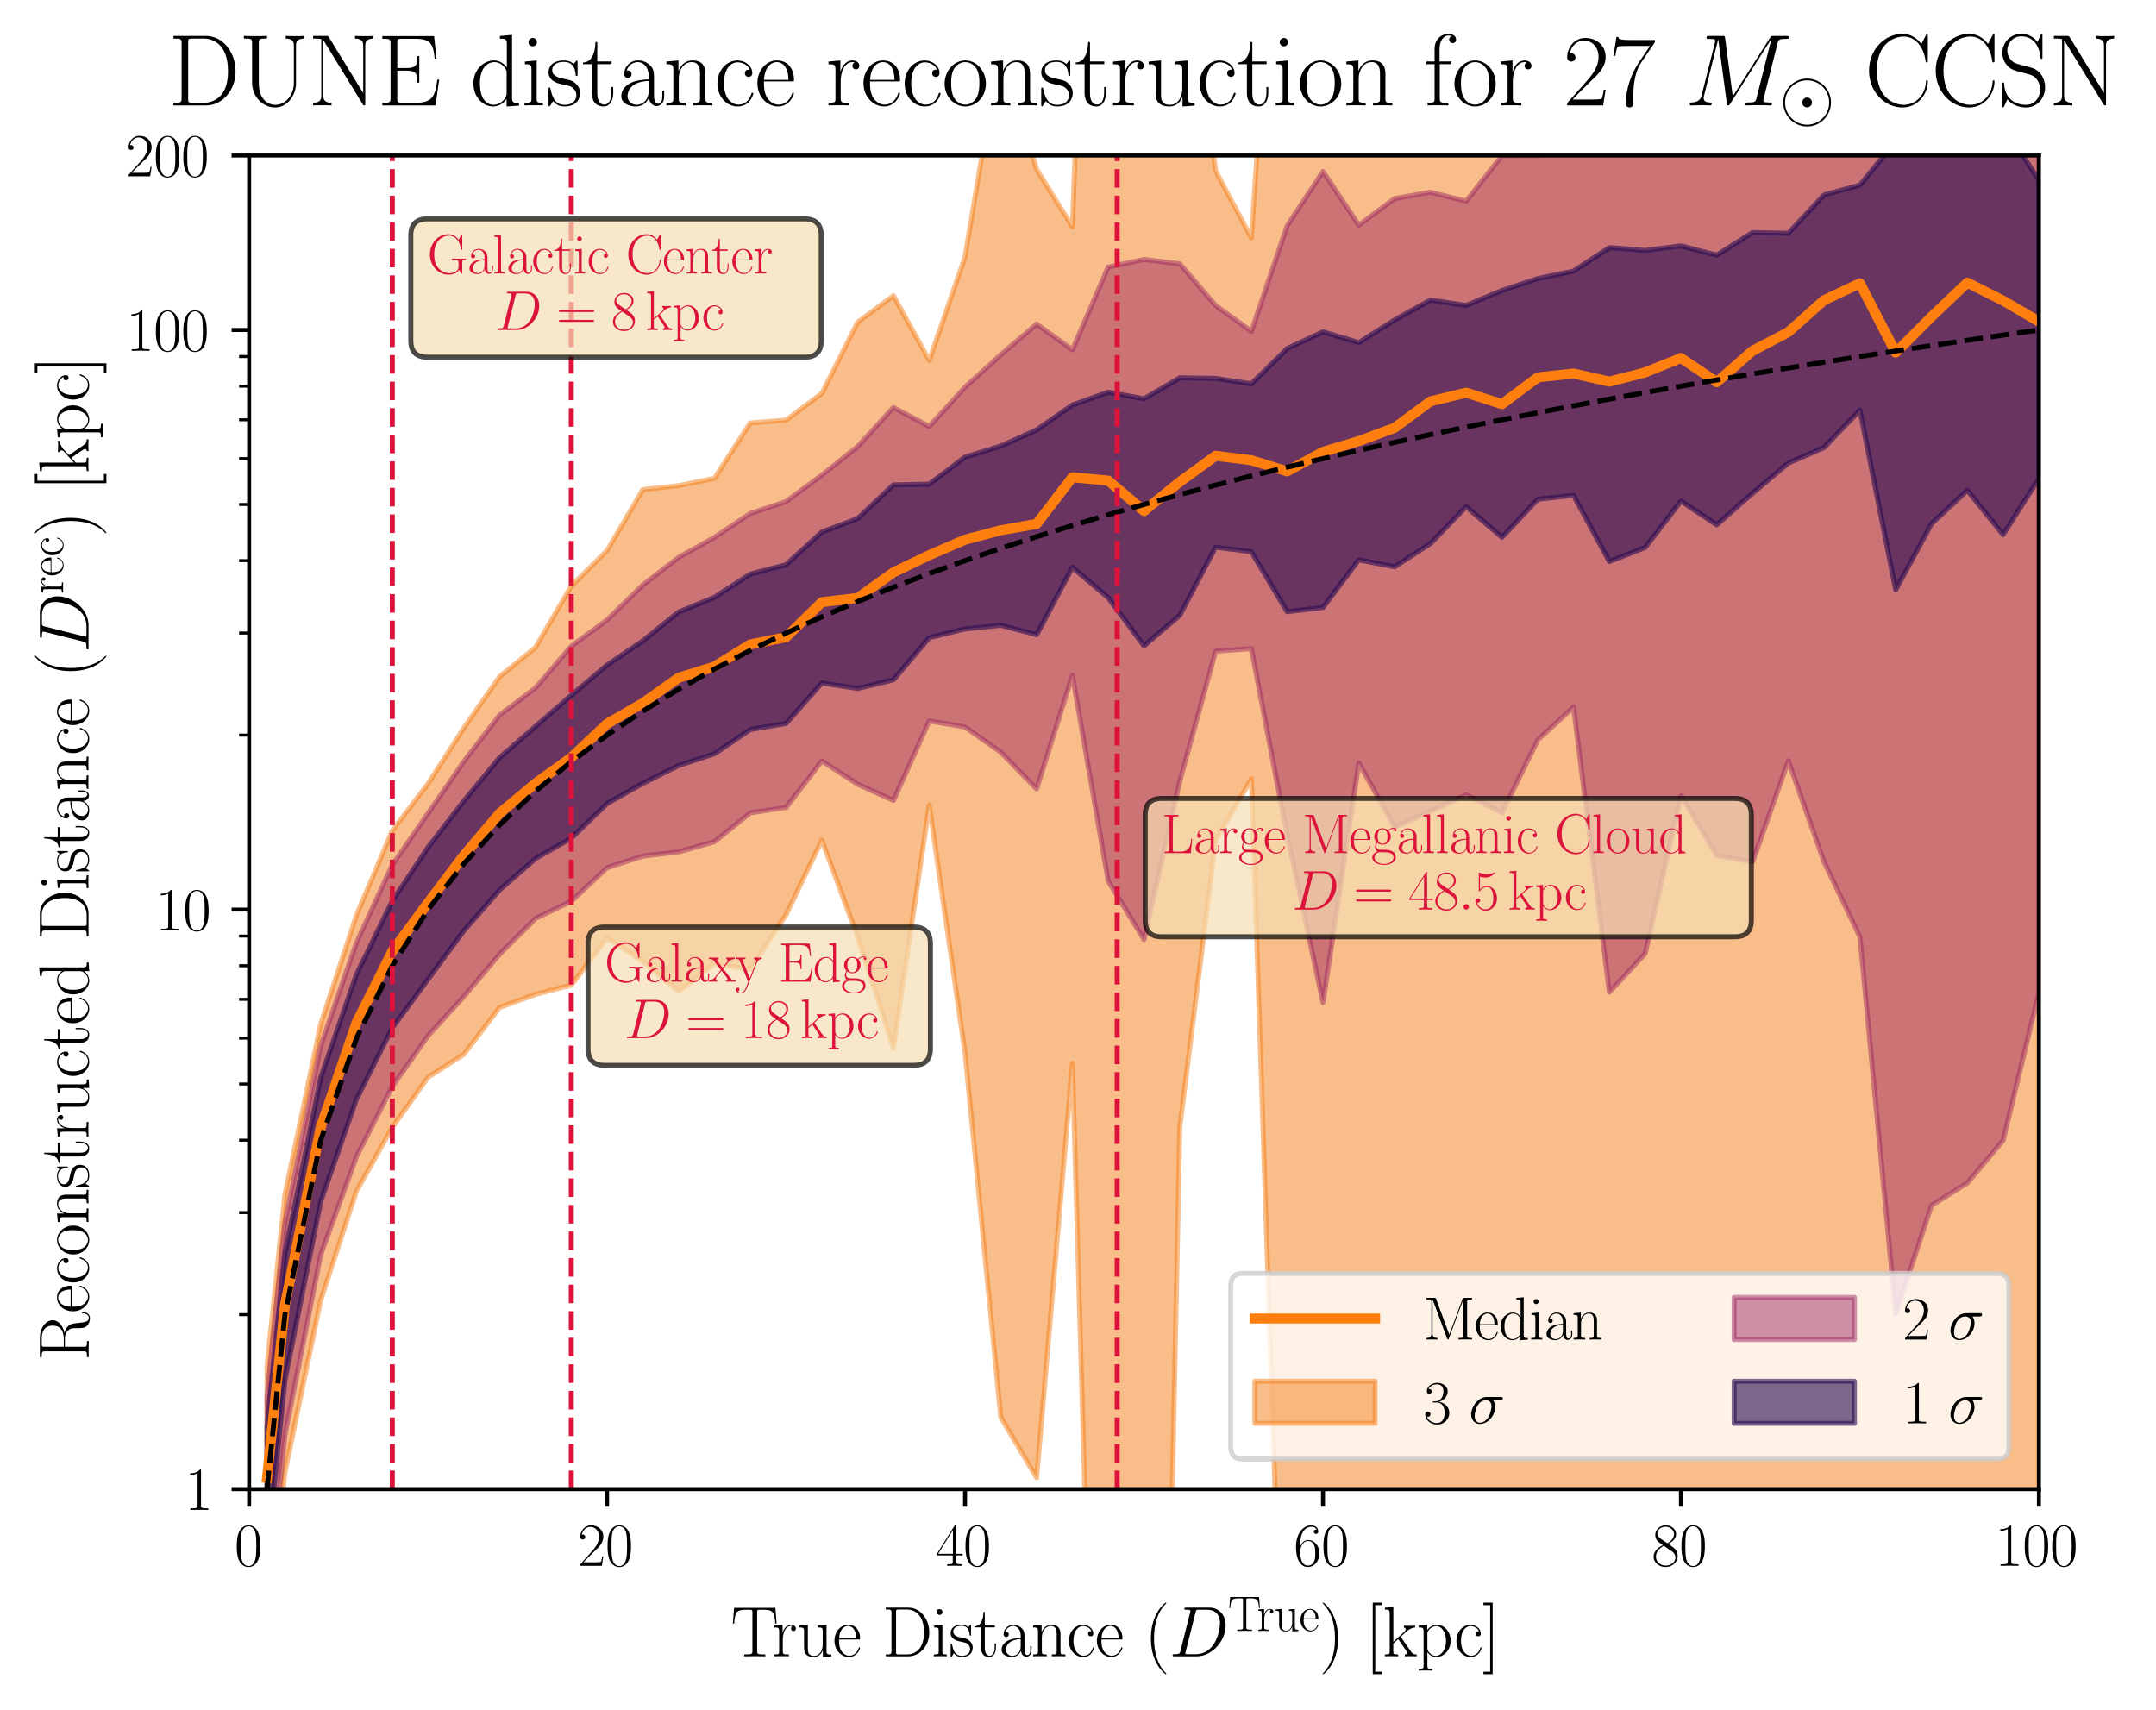 <?xml version="1.0" encoding="utf-8" standalone="no"?>
<!DOCTYPE svg PUBLIC "-//W3C//DTD SVG 1.1//EN"
  "http://www.w3.org/Graphics/SVG/1.1/DTD/svg11.dtd">
<svg xmlns:xlink="http://www.w3.org/1999/xlink" width="430.189pt" height="341.196pt" viewBox="0 0 430.189 341.196" xmlns="http://www.w3.org/2000/svg" version="1.1">
 <defs>
  <style type="text/css">*{stroke-linejoin: round; stroke-linecap: butt}</style>
 </defs>
 <g id="figure_1">
  <g id="patch_1">
   <path d="M 0 341.196 
L 430.189 341.196 
L 430.189 0 
L 0 0 
z
" style="fill: #ffffff"/>
  </g>
  <g id="axes_1">
   <g id="patch_2">
    <path d="M 49.707 297.149 
L 406.827 297.149 
L 406.827 31.037 
L 49.707 31.037 
z
" style="fill: #ffffff"/>
   </g>
   <g id="PolyCollection_1">
    <path d="M 53.278 272.699 
L 53.278 328.439 
L 56.849 293.796 
L 63.991 259.432 
L 71.134 237.675 
L 78.276 224.946 
L 85.419 214.965 
L 92.561 210.377 
L 99.703 201.028 
L 106.846 198.418 
L 113.988 196.562 
L 121.131 187.199 
L 128.273 191.842 
L 135.415 197.834 
L 142.558 192.297 
L 149.7 193.456 
L 156.843 182.526 
L 163.985 167.65 
L 171.127 186.946 
L 178.27 209.167 
L 185.412 160.655 
L 192.555 210.081 
L 199.697 282.831 
L 206.839 294.872 
L 213.982 212.175 
L 221.124 458.152 
L 228.267 569.016 
L 235.409 224.933 
L 242.551 167.727 
L 249.694 155.412 
L 256.836 370.429 
L 263.979 572.015 
L 271.121 426.691 
L 278.263 493.164 
L 285.406 485.262 
L 292.548 530.938 
L 299.691 533.601 
L 306.833 420.178 
L 313.975 402.871 
L 321.118 792.291 
L 328.26 604.164 
L 335.403 400.435 
L 342.545 551.018 
L 349.687 500.396 
L 356.83 513.168 
L 363.972 766.859 
L 371.115 571.806 
L 378.257 1480.844 
L 385.399 1044.567 
L 392.542 936.549 
L 399.684 1377.706 
L 406.827 696.274 
L 406.827 -1264.182 
L 406.827 -1264.182 
L 399.684 -2146.553 
L 392.542 -4116.247 
L 385.399 -3473.726 
L 378.257 -2691.56 
L 371.115 -1544.324 
L 363.972 -881.503 
L 356.83 -1147.03 
L 349.687 -1362.447 
L 342.545 -1529.717 
L 335.403 -514.784 
L 328.26 -841.723 
L 321.118 -426.048 
L 313.975 -112.674 
L 306.833 -339.227 
L 299.691 -366.837 
L 292.548 -534.462 
L 285.406 -163.859 
L 278.263 -190.102 
L 271.121 -140.679 
L 263.979 -459.17 
L 256.836 -58.719 
L 249.694 47.474 
L 242.551 34.114 
L 235.409 -21.32 
L 228.267 -321.429 
L 221.124 -147.382 
L 213.982 45.252 
L 206.839 33.819 
L 199.697 8.546 
L 192.555 51.273 
L 185.412 71.943 
L 178.27 58.996 
L 171.127 64.296 
L 163.985 78.502 
L 156.843 83.828 
L 149.7 84.397 
L 142.558 95.446 
L 135.415 96.899 
L 128.273 97.707 
L 121.131 109.861 
L 113.988 116.958 
L 106.846 129.198 
L 99.703 135.01 
L 92.561 145.245 
L 85.419 156.359 
L 78.276 165.766 
L 71.134 182.609 
L 63.991 204.333 
L 56.849 238.416 
L 53.278 272.699 
z
" clip-path="url(#p79f97ef75b)" style="fill: #f57d15; fill-opacity: 0.5; stroke: #f57d15; stroke-opacity: 0.5"/>
   </g>
   <g id="PolyCollection_2">
    <path d="M 53.278 278.676 
L 53.278 321.265 
L 56.849 286.349 
L 63.991 250.36 
L 71.134 230.791 
L 78.276 216.787 
L 85.419 206.671 
L 92.561 198.832 
L 99.703 190.388 
L 106.846 183.282 
L 113.988 179.825 
L 121.131 173.14 
L 128.273 170.829 
L 135.415 169.979 
L 142.558 167.95 
L 149.7 162.204 
L 156.843 161.123 
L 163.985 151.844 
L 171.127 156.466 
L 178.27 159.716 
L 185.412 143.86 
L 192.555 145.072 
L 199.697 150.096 
L 206.839 157.408 
L 213.982 134.748 
L 221.124 175.797 
L 228.267 187.472 
L 235.409 155.874 
L 242.551 129.937 
L 249.694 129.425 
L 256.836 166.688 
L 263.979 200.045 
L 271.121 152.214 
L 278.263 165.028 
L 285.406 161.882 
L 292.548 158.597 
L 299.691 162.196 
L 306.833 147.639 
L 313.975 141.09 
L 321.118 197.977 
L 328.26 190.296 
L 335.403 158.765 
L 342.545 170.712 
L 349.687 171.977 
L 356.83 151.814 
L 363.972 172.013 
L 371.115 186.939 
L 378.257 262.149 
L 385.399 240.529 
L 392.542 236.055 
L 399.684 227.563 
L 406.827 198.028 
L 406.827 -76.257 
L 406.827 -76.257 
L 399.684 -139.254 
L 392.542 -192.747 
L 385.399 -199.415 
L 378.257 -224.177 
L 371.115 -118.376 
L 363.972 -21.639 
L 356.83 12.802 
L 349.687 9.283 
L 342.545 10.568 
L 335.403 15.885 
L 328.26 16.892 
L 321.118 22.422 
L 313.975 30.13 
L 306.833 31.018 
L 299.691 31.062 
L 292.548 40.155 
L 285.406 38.356 
L 278.263 39.633 
L 271.121 44.94 
L 263.979 34.238 
L 256.836 45.054 
L 249.694 66.122 
L 242.551 60.968 
L 235.409 52.653 
L 228.267 51.779 
L 221.124 53.295 
L 213.982 69.808 
L 206.839 64.681 
L 199.697 70.801 
L 192.555 77.262 
L 185.412 85.111 
L 178.27 81.321 
L 171.127 89.118 
L 163.985 94.81 
L 156.843 100.09 
L 149.7 102.467 
L 142.558 107.235 
L 135.415 111.221 
L 128.273 116.737 
L 121.131 123.713 
L 113.988 128.957 
L 106.846 137.291 
L 99.703 142.676 
L 92.561 151.94 
L 85.419 162.307 
L 78.276 172.608 
L 71.134 188.109 
L 63.991 208.738 
L 56.849 244.091 
L 53.278 278.676 
z
" clip-path="url(#p79f97ef75b)" style="fill: #9f2a63; fill-opacity: 0.5; stroke: #9f2a63; stroke-opacity: 0.5"/>
   </g>
   <g id="PolyCollection_3">
    <defs>
     <path id="m19b2f7eac8" d="M 53.278 -56.364 
L 53.278 -30.805 
L 56.849 -65.802 
L 63.991 -101.457 
L 71.134 -121.871 
L 78.276 -136.095 
L 85.419 -145.803 
L 92.561 -155.48 
L 99.703 -163.623 
L 106.846 -169.869 
L 113.988 -173.96 
L 121.131 -180.857 
L 128.273 -184.888 
L 135.415 -188.446 
L 142.558 -190.783 
L 149.7 -195.617 
L 156.843 -196.836 
L 163.985 -204.916 
L 171.127 -203.818 
L 178.27 -205.554 
L 185.412 -213.94 
L 192.555 -215.701 
L 199.697 -216.423 
L 206.839 -214.538 
L 213.982 -227.991 
L 221.124 -221.929 
L 228.267 -212.315 
L 235.409 -218.43 
L 242.551 -232.01 
L 249.694 -231.094 
L 256.836 -219.129 
L 263.979 -219.975 
L 271.121 -229.486 
L 278.263 -228.094 
L 285.406 -232.731 
L 292.548 -240.096 
L 299.691 -233.984 
L 306.833 -241.583 
L 313.975 -242.35 
L 321.118 -229.154 
L 328.26 -231.943 
L 335.403 -241.205 
L 342.545 -236.474 
L 349.687 -242.773 
L 356.83 -248.79 
L 363.972 -251.903 
L 371.115 -259.375 
L 378.257 -223.511 
L 385.399 -236.687 
L 392.542 -243.36 
L 399.684 -234.516 
L 406.827 -245.723 
L 406.827 -305.217 
L 406.827 -305.217 
L 399.684 -316.247 
L 392.542 -312.256 
L 385.399 -312.419 
L 378.257 -313.003 
L 371.115 -304.262 
L 363.972 -302.307 
L 356.83 -294.641 
L 349.687 -294.798 
L 342.545 -290.283 
L 335.403 -292.131 
L 328.26 -291.22 
L 321.118 -291.799 
L 313.975 -287.096 
L 306.833 -285.604 
L 299.691 -283.225 
L 292.548 -280.257 
L 285.406 -281.315 
L 278.263 -277.35 
L 271.121 -272.821 
L 263.979 -274.978 
L 256.836 -271.647 
L 249.694 -264.604 
L 242.551 -265.685 
L 235.409 -265.804 
L 228.267 -261.615 
L 221.124 -262.935 
L 213.982 -260.386 
L 206.839 -255.405 
L 199.697 -252.195 
L 192.555 -249.978 
L 185.412 -244.584 
L 178.27 -244.442 
L 171.127 -237.71 
L 163.985 -235.028 
L 156.843 -228.512 
L 149.7 -226.636 
L 142.558 -222.002 
L 135.415 -219.07 
L 128.273 -213.313 
L 121.131 -208.496 
L 113.988 -202.45 
L 106.846 -196.231 
L 99.703 -190.024 
L 92.561 -181.382 
L 85.419 -172.129 
L 78.276 -161.394 
L 71.134 -146.76 
L 63.991 -126.156 
L 56.849 -90.977 
L 53.278 -56.364 
z
" style="stroke: #280b53; stroke-opacity: 0.6"/>
    </defs>
    <g clip-path="url(#p79f97ef75b)">
     <use xlink:href="#m19b2f7eac8" x="0" y="341.196" style="fill: #280b53; fill-opacity: 0.6; stroke: #280b53; stroke-opacity: 0.6"/>
    </g>
   </g>
   <g id="matplotlib.axis_1">
    <g id="xtick_1">
     <g id="line2d_1">
      <defs>
       <path id="m6c0b950779" d="M 0 0 
L 0 3.5 
" style="stroke: #000000; stroke-width: 0.8"/>
      </defs>
      <g>
       <use xlink:href="#m6c0b950779" x="49.707" y="297.149" style="stroke: #000000; stroke-width: 0.8"/>
      </g>
     </g>
     <g id="text_1">
      <!-- $\mathdefault{0}$ -->
      <g transform="translate(46.78 312.451)scale(0.12 -0.12)">
       <defs>
        <path id="CMR17-30" d="M 2688 2038 
C 2688 2430 2682 3099 2413 3613 
C 2176 4063 1798 4224 1466 4224 
C 1158 4224 768 4082 525 3620 
C 269 3137 243 2539 243 2038 
C 243 1671 250 1112 448 623 
C 723 -39 1216 -128 1466 -128 
C 1760 -128 2208 -7 2470 604 
C 2662 1048 2688 1568 2688 2038 
z
M 1466 -26 
C 1056 -26 813 328 723 816 
C 653 1196 653 1749 653 2109 
C 653 2604 653 3015 736 3407 
C 858 3954 1216 4121 1466 4121 
C 1728 4121 2067 3947 2189 3420 
C 2272 3054 2278 2623 2278 2109 
C 2278 1691 2278 1176 2202 797 
C 2067 96 1690 -26 1466 -26 
z
" transform="scale(0.016)"/>
       </defs>
       <use xlink:href="#CMR17-30" transform="scale(0.996)"/>
      </g>
     </g>
    </g>
    <g id="xtick_2">
     <g id="line2d_2">
      <g>
       <use xlink:href="#m6c0b950779" x="121.131" y="297.149" style="stroke: #000000; stroke-width: 0.8"/>
      </g>
     </g>
     <g id="text_2">
      <!-- $\mathdefault{20}$ -->
      <g transform="translate(115.278 312.451)scale(0.12 -0.12)">
       <defs>
        <path id="CMR17-32" d="M 2669 990 
L 2554 990 
C 2490 537 2438 460 2413 422 
C 2381 371 1920 371 1830 371 
L 602 371 
C 832 620 1280 1073 1824 1596 
C 2214 1966 2669 2400 2669 3033 
C 2669 3788 2067 4224 1395 4224 
C 691 4224 262 3603 262 3027 
C 262 2777 448 2745 525 2745 
C 589 2745 781 2783 781 3007 
C 781 3206 614 3264 525 3264 
C 486 3264 448 3257 422 3244 
C 544 3788 915 4057 1306 4057 
C 1862 4057 2227 3616 2227 3033 
C 2227 2477 1901 1998 1536 1583 
L 262 147 
L 262 0 
L 2515 0 
L 2669 990 
z
" transform="scale(0.016)"/>
       </defs>
       <use xlink:href="#CMR17-32" transform="scale(0.996)"/>
       <use xlink:href="#CMR17-30" transform="translate(45.69 0)scale(0.996)"/>
      </g>
     </g>
    </g>
    <g id="xtick_3">
     <g id="line2d_3">
      <g>
       <use xlink:href="#m6c0b950779" x="192.555" y="297.149" style="stroke: #000000; stroke-width: 0.8"/>
      </g>
     </g>
     <g id="text_3">
      <!-- $\mathdefault{40}$ -->
      <g transform="translate(186.702 312.451)scale(0.12 -0.12)">
       <defs>
        <path id="CMR17-34" d="M 2150 4147 
C 2150 4281 2144 4288 2029 4288 
L 128 1254 
L 128 1088 
L 1779 1088 
L 1779 460 
C 1779 230 1766 166 1318 166 
L 1197 166 
L 1197 0 
C 1402 12 1747 12 1965 12 
C 2182 12 2528 12 2733 0 
L 2733 166 
L 2611 166 
C 2163 166 2150 230 2150 460 
L 2150 1088 
L 2803 1088 
L 2803 1254 
L 2150 1254 
L 2150 4147 
z
M 1798 3723 
L 1798 1254 
L 256 1254 
L 1798 3723 
z
" transform="scale(0.016)"/>
       </defs>
       <use xlink:href="#CMR17-34" transform="scale(0.996)"/>
       <use xlink:href="#CMR17-30" transform="translate(45.69 0)scale(0.996)"/>
      </g>
     </g>
    </g>
    <g id="xtick_4">
     <g id="line2d_4">
      <g>
       <use xlink:href="#m6c0b950779" x="263.979" y="297.149" style="stroke: #000000; stroke-width: 0.8"/>
      </g>
     </g>
     <g id="text_4">
      <!-- $\mathdefault{60}$ -->
      <g transform="translate(258.126 312.451)scale(0.12 -0.12)">
       <defs>
        <path id="CMR17-36" d="M 678 2198 
C 678 3712 1395 4076 1811 4076 
C 1946 4076 2272 4049 2400 3782 
C 2298 3782 2106 3782 2106 3558 
C 2106 3385 2246 3328 2336 3328 
C 2394 3328 2566 3353 2566 3571 
C 2566 3987 2246 4224 1805 4224 
C 1043 4224 243 3411 243 2011 
C 243 257 966 -128 1478 -128 
C 2099 -128 2688 431 2688 1295 
C 2688 2101 2170 2688 1517 2688 
C 1126 2688 838 2430 678 1979 
L 678 2198 
z
M 1478 25 
C 691 25 691 1212 691 1450 
C 691 1914 909 2585 1504 2585 
C 1613 2585 1926 2585 2138 2140 
C 2253 1889 2253 1624 2253 1302 
C 2253 954 2253 696 2118 438 
C 1978 173 1773 25 1478 25 
z
" transform="scale(0.016)"/>
       </defs>
       <use xlink:href="#CMR17-36" transform="scale(0.996)"/>
       <use xlink:href="#CMR17-30" transform="translate(45.69 0)scale(0.996)"/>
      </g>
     </g>
    </g>
    <g id="xtick_5">
     <g id="line2d_5">
      <g>
       <use xlink:href="#m6c0b950779" x="335.403" y="297.149" style="stroke: #000000; stroke-width: 0.8"/>
      </g>
     </g>
     <g id="text_5">
      <!-- $\mathdefault{80}$ -->
      <g transform="translate(329.55 312.451)scale(0.12 -0.12)">
       <defs>
        <path id="CMR17-38" d="M 1741 2289 
C 2144 2494 2554 2803 2554 3298 
C 2554 3884 1990 4224 1472 4224 
C 890 4224 378 3800 378 3215 
C 378 3054 416 2777 666 2533 
C 730 2469 998 2276 1171 2154 
C 883 2006 211 1652 211 945 
C 211 282 838 -128 1459 -128 
C 2144 -128 2720 366 2720 1022 
C 2720 1607 2330 1877 2074 2051 
L 1741 2289 
z
M 902 2855 
C 851 2887 595 3086 595 3388 
C 595 3781 998 4076 1459 4076 
C 1965 4076 2336 3716 2336 3298 
C 2336 2700 1670 2359 1638 2359 
C 1632 2359 1626 2359 1574 2398 
L 902 2855 
z
M 2080 1536 
C 2176 1466 2483 1253 2483 861 
C 2483 385 2010 25 1472 25 
C 890 25 448 443 448 951 
C 448 1459 838 1884 1280 2083 
L 2080 1536 
z
" transform="scale(0.016)"/>
       </defs>
       <use xlink:href="#CMR17-38" transform="scale(0.996)"/>
       <use xlink:href="#CMR17-30" transform="translate(45.69 0)scale(0.996)"/>
      </g>
     </g>
    </g>
    <g id="xtick_6">
     <g id="line2d_6">
      <g>
       <use xlink:href="#m6c0b950779" x="406.827" y="297.149" style="stroke: #000000; stroke-width: 0.8"/>
      </g>
     </g>
     <g id="text_6">
      <!-- $\mathdefault{100}$ -->
      <g transform="translate(398.047 312.451)scale(0.12 -0.12)">
       <defs>
        <path id="CMR17-31" d="M 1702 4083 
C 1702 4217 1696 4224 1606 4224 
C 1357 3927 979 3833 621 3820 
C 602 3820 570 3820 563 3808 
C 557 3795 557 3782 557 3648 
C 755 3648 1088 3686 1344 3839 
L 1344 467 
C 1344 243 1331 166 781 166 
L 589 166 
L 589 0 
C 896 6 1216 12 1523 12 
C 1830 12 2150 6 2458 0 
L 2458 166 
L 2266 166 
C 1715 166 1702 236 1702 467 
L 1702 4083 
z
" transform="scale(0.016)"/>
       </defs>
       <use xlink:href="#CMR17-31" transform="scale(0.996)"/>
       <use xlink:href="#CMR17-30" transform="translate(45.69 0)scale(0.996)"/>
       <use xlink:href="#CMR17-30" transform="translate(91.381 0)scale(0.996)"/>
      </g>
     </g>
    </g>
    <g id="text_7">
     <!-- True Distance ($D^{\mathrm{True}}$) [kpc] -->
     <g transform="translate(145.831 330.509)scale(0.14 -0.14)">
      <defs>
       <path id="CMR17-54" d="M 3981 4332 
L 288 4332 
L 179 2924 
L 294 2924 
C 378 3981 467 4166 1453 4166 
C 1568 4166 1754 4166 1805 4159 
C 1926 4140 1926 4064 1926 3917 
L 1926 465 
C 1926 236 1907 166 1376 166 
L 1197 166 
L 1197 0 
C 1504 6 1824 12 2138 12 
C 2451 12 2771 6 3078 0 
L 3078 166 
L 2899 166 
C 2368 166 2349 236 2349 465 
L 2349 3917 
C 2349 4057 2349 4134 2464 4159 
C 2515 4166 2701 4166 2816 4166 
C 3795 4166 3891 3981 3974 2924 
L 4090 2924 
L 3981 4332 
z
" transform="scale(0.016)"/>
       <path id="CMR17-72" d="M 960 1517 
C 960 2134 1222 2713 1702 2713 
C 1747 2713 1792 2707 1837 2687 
C 1837 2687 1696 2642 1696 2475 
C 1696 2321 1818 2257 1914 2257 
C 1990 2257 2131 2302 2131 2482 
C 2131 2687 1926 2816 1709 2816 
C 1222 2816 1011 2340 947 2115 
L 941 2115 
L 941 2816 
L 198 2745 
L 198 2578 
C 576 2578 634 2540 634 2231 
L 634 443 
C 634 198 608 166 198 166 
L 198 0 
C 352 12 646 12 813 12 
C 998 12 1325 12 1498 0 
L 1498 166 
C 1037 166 960 166 960 455 
L 960 1517 
z
" transform="scale(0.016)"/>
       <path id="CMR17-75" d="M 1882 2745 
L 1882 2579 
C 2259 2579 2317 2540 2317 2229 
L 2317 1053 
C 2317 510 2029 38 1555 38 
C 1030 38 986 355 986 691 
L 986 2816 
L 211 2745 
L 211 2579 
C 467 2579 640 2579 646 2320 
L 646 1079 
C 646 646 646 368 813 187 
C 896 103 1056 -64 1517 -64 
C 2061 -64 2272 400 2323 536 
L 2330 536 
L 2330 -64 
L 3091 -13 
L 3091 154 
C 2714 154 2656 193 2656 503 
L 2656 2816 
L 1882 2745 
z
" transform="scale(0.016)"/>
       <path id="CMR17-65" d="M 2438 1503 
C 2464 1529 2464 1542 2464 1606 
C 2464 2251 2118 2816 1389 2816 
C 710 2816 173 2175 173 1394 
C 173 554 781 -64 1459 -64 
C 2176 -64 2458 619 2458 755 
C 2458 800 2419 800 2406 800 
C 2362 800 2355 787 2330 709 
C 2189 270 1837 51 1504 51 
C 1229 51 954 206 781 490 
C 582 819 582 1200 582 1503 
L 2438 1503 
z
M 589 1600 
C 634 2511 1126 2713 1382 2713 
C 1818 2713 2112 2308 2118 1600 
L 589 1600 
z
" transform="scale(0.016)"/>
       <path id="CMR17-44" d="M 333 4352 
L 333 4185 
C 774 4185 845 4185 845 3898 
L 845 453 
C 845 166 774 166 333 166 
L 333 0 
L 2368 0 
C 3398 0 4224 943 4224 2140 
C 4224 3344 3411 4352 2368 4352 
L 333 4352 
z
M 1523 166 
C 1267 166 1254 198 1254 414 
L 1254 3936 
C 1254 4153 1267 4185 1523 4185 
L 2240 4185 
C 2771 4185 3750 3873 3750 2140 
C 3750 1242 3488 879 3366 707 
C 3213 510 2848 166 2240 166 
L 1523 166 
z
" transform="scale(0.016)"/>
       <path id="CMR17-69" d="M 992 3961 
C 992 4102 877 4224 730 4224 
C 589 4224 467 4108 467 3961 
C 467 3820 582 3699 730 3699 
C 870 3699 992 3814 992 3961 
z
M 243 2745 
L 243 2579 
C 602 2579 653 2540 653 2231 
L 653 443 
C 653 198 627 166 218 166 
L 218 0 
C 371 12 646 12 806 12 
C 960 12 1222 12 1370 0 
L 1370 166 
C 992 166 979 205 979 436 
L 979 2816 
L 243 2745 
z
" transform="scale(0.016)"/>
       <path id="CMR17-73" d="M 1978 2688 
C 1978 2803 1971 2809 1933 2809 
C 1907 2809 1901 2803 1824 2707 
C 1805 2681 1747 2617 1728 2592 
C 1523 2809 1235 2816 1126 2816 
C 416 2816 160 2444 160 2073 
C 160 1497 813 1363 998 1324 
C 1402 1241 1542 1216 1677 1100 
C 1760 1024 1901 883 1901 652 
C 1901 384 1747 38 1158 38 
C 602 38 403 460 288 1024 
C 269 1113 269 1120 218 1120 
C 166 1120 160 1113 160 985 
L 160 64 
C 160 -52 166 -58 205 -58 
C 237 -58 243 -52 275 0 
C 314 57 410 211 448 275 
C 576 102 800 -64 1158 -64 
C 1792 -64 2131 281 2131 780 
C 2131 1107 1958 1280 1875 1356 
C 1683 1555 1459 1600 1190 1651 
C 838 1728 390 1817 390 2208 
C 390 2374 480 2726 1126 2726 
C 1811 2726 1850 2086 1862 1881 
C 1869 1849 1901 1843 1920 1843 
C 1978 1843 1978 1862 1978 1971 
L 1978 2688 
z
" transform="scale(0.016)"/>
       <path id="CMR17-74" d="M 966 2585 
L 1862 2585 
L 1862 2752 
L 966 2752 
L 966 3968 
L 851 3968 
C 838 3292 614 2700 70 2687 
L 70 2585 
L 627 2585 
L 627 778 
C 627 655 627 -64 1370 -64 
C 1747 -64 1965 308 1965 784 
L 1965 1151 
L 1850 1151 
L 1850 790 
C 1850 347 1677 51 1408 51 
C 1222 51 966 179 966 765 
L 966 2585 
z
" transform="scale(0.016)"/>
       <path id="CMR17-61" d="M 2304 1656 
C 2304 2048 2304 2275 2035 2534 
C 1798 2751 1523 2816 1306 2816 
C 800 2816 435 2408 435 1977 
C 435 1740 627 1728 666 1728 
C 749 1728 896 1779 896 1958 
C 896 2118 774 2188 666 2188 
C 640 2188 608 2182 589 2176 
C 723 2594 1069 2713 1293 2713 
C 1613 2713 1965 2421 1965 1875 
L 1965 1632 
C 1587 1619 1133 1568 774 1373 
C 371 1147 256 822 256 576 
C 256 77 832 -64 1171 -64 
C 1523 -64 1850 135 1990 505 
C 2003 219 2182 -39 2464 -39 
C 2598 -39 2938 51 2938 563 
L 2938 926 
L 2822 926 
L 2822 557 
C 2822 161 2650 109 2566 109 
C 2304 109 2304 446 2304 732 
L 2304 1656 
z
M 1965 887 
C 1965 323 1568 38 1216 38 
C 896 38 646 278 646 576 
C 646 771 730 1114 1101 1322 
C 1408 1497 1760 1523 1965 1536 
L 1965 887 
z
" transform="scale(0.016)"/>
       <path id="CMR17-6e" d="M 2656 1954 
C 2656 2282 2592 2816 1837 2816 
C 1331 2816 1069 2424 973 2166 
L 966 2166 
L 966 2816 
L 211 2745 
L 211 2578 
C 589 2578 646 2540 646 2231 
L 646 443 
C 646 198 621 166 211 166 
L 211 0 
C 365 12 646 12 813 12 
C 979 12 1267 12 1421 0 
L 1421 166 
C 1011 166 986 192 986 443 
L 986 1678 
C 986 2269 1344 2713 1792 2713 
C 2266 2713 2317 2289 2317 1980 
L 2317 443 
C 2317 198 2291 166 1882 166 
L 1882 0 
C 2035 12 2317 12 2483 12 
C 2650 12 2938 12 3091 0 
L 3091 166 
C 2682 166 2656 192 2656 443 
L 2656 1954 
z
" transform="scale(0.016)"/>
       <path id="CMR17-63" d="M 2234 2240 
C 2112 2240 1933 2240 1933 2015 
C 1933 1836 2080 1785 2163 1785 
C 2208 1785 2394 1804 2394 2028 
C 2394 2476 1958 2816 1466 2816 
C 787 2816 211 2201 211 1379 
C 211 521 813 -64 1466 -64 
C 2259 -64 2458 676 2458 747 
C 2458 773 2451 792 2406 792 
C 2362 792 2355 786 2330 702 
C 2163 180 1798 51 1523 51 
C 1114 51 621 431 621 1385 
C 621 2358 1094 2700 1472 2700 
C 1722 2700 2093 2582 2234 2240 
z
" transform="scale(0.016)"/>
       <path id="CMR17-28" d="M 1958 -1562 
C 1958 -1556 1958 -1543 1939 -1524 
C 1645 -1223 858 -403 858 1596 
C 858 3595 1632 4408 1946 4729 
C 1946 4735 1958 4748 1958 4767 
C 1958 4787 1939 4800 1914 4800 
C 1843 4800 1299 4325 986 3620 
C 666 2909 576 2218 576 1603 
C 576 1141 621 360 1005 -467 
C 1312 -1133 1837 -1600 1914 -1600 
C 1946 -1600 1958 -1588 1958 -1562 
z
" transform="scale(0.016)"/>
       <path id="CMMI12-44" d="M 1005 472 
C 947 249 934 185 486 185 
C 365 185 301 185 301 70 
C 301 0 339 0 467 0 
L 2496 0 
C 3789 0 5050 1332 5050 2752 
C 5050 3669 4499 4352 3584 4352 
L 1530 4352 
C 1408 4352 1350 4352 1350 4230 
C 1350 4166 1408 4166 1504 4166 
C 1894 4166 1894 4115 1894 4045 
C 1894 4032 1894 3994 1869 3898 
L 1005 472 
z
M 2355 3917 
C 2413 4153 2438 4166 2688 4166 
L 3392 4166 
C 3994 4166 4544 3841 4544 2962 
C 4544 2644 4416 1535 3795 835 
C 3616 625 3130 185 2394 185 
L 1664 185 
C 1574 185 1562 185 1523 191 
C 1453 198 1446 211 1446 262 
C 1446 306 1459 344 1472 402 
L 2355 3917 
z
" transform="scale(0.016)"/>
       <path id="CMR17-29" d="M 1683 1596 
C 1683 2057 1638 2839 1254 3665 
C 947 4332 422 4800 346 4800 
C 326 4800 301 4793 301 4761 
C 301 4748 307 4742 314 4729 
C 621 4408 1402 3595 1402 1603 
C 1402 -396 627 -1210 314 -1530 
C 307 -1543 301 -1549 301 -1562 
C 301 -1594 326 -1600 346 -1600 
C 416 -1600 960 -1127 1274 -422 
C 1594 289 1683 981 1683 1596 
z
" transform="scale(0.016)"/>
       <path id="CMR17-5b" d="M 1504 -1600 
L 1504 -1376 
L 902 -1376 
L 902 4575 
L 1504 4575 
L 1504 4800 
L 678 4800 
L 678 -1600 
L 1504 -1600 
z
" transform="scale(0.016)"/>
       <path id="CMR17-6b" d="M 1670 1679 
C 1664 1692 1632 1730 1632 1749 
C 1632 1762 2086 2175 2144 2226 
C 2509 2532 2739 2563 2906 2570 
L 2906 2735 
C 2867 2735 2854 2735 2848 2729 
L 2534 2722 
C 2355 2722 2080 2722 1907 2735 
L 1907 2570 
C 1997 2563 2061 2513 2061 2423 
C 2061 2296 1933 2175 1926 2175 
L 960 1298 
L 960 4416 
L 198 4345 
L 198 4179 
C 576 4179 634 4141 634 3835 
L 634 439 
C 634 198 608 166 198 166 
L 198 0 
C 352 12 634 12 794 12 
C 954 12 1235 12 1389 0 
L 1389 166 
C 979 166 954 191 954 439 
L 954 1139 
L 1395 1540 
L 2042 586 
C 2118 471 2182 382 2182 299 
C 2182 185 2067 166 1990 166 
L 1990 0 
C 2144 12 2419 12 2579 12 
C 2694 12 2931 6 3040 0 
L 3040 166 
C 2739 166 2669 223 2477 503 
L 1670 1679 
z
" transform="scale(0.016)"/>
       <path id="CMR17-70" d="M 1408 -1114 
C 998 -1114 973 -1088 973 -834 
L 973 380 
C 1158 109 1427 -64 1766 -64 
C 2406 -64 3053 503 3053 1382 
C 3053 2196 2496 2816 1837 2816 
C 1453 2816 1139 2603 960 2345 
L 960 2816 
L 198 2745 
L 198 2577 
C 576 2577 634 2539 634 2228 
L 634 -834 
C 634 -1081 608 -1114 198 -1114 
L 198 -1280 
C 352 -1268 634 -1268 800 -1268 
C 966 -1268 1254 -1268 1408 -1280 
L 1408 -1114 
z
M 973 2015 
C 973 2106 973 2241 1222 2481 
C 1254 2506 1472 2700 1792 2700 
C 2259 2700 2643 2112 2643 1376 
C 2643 639 2234 38 1728 38 
C 1498 38 1248 148 1056 451 
C 973 594 973 632 973 736 
L 973 2015 
z
" transform="scale(0.016)"/>
       <path id="CMR17-5d" d="M 915 4800 
L 90 4800 
L 90 4575 
L 691 4575 
L 691 -1376 
L 90 -1376 
L 90 -1600 
L 915 -1600 
L 915 4800 
z
" transform="scale(0.016)"/>
      </defs>
      <use xlink:href="#CMR17-54" transform="scale(0.996)"/>
      <use xlink:href="#CMR17-72" transform="translate(58.703 0)scale(0.996)"/>
      <use xlink:href="#CMR17-75" transform="translate(93.983 0)scale(0.996)"/>
      <use xlink:href="#CMR17-65" transform="translate(144.879 0)scale(0.996)"/>
      <use xlink:href="#CMR17-44" transform="translate(215.44 0)scale(0.996)"/>
      <use xlink:href="#CMR17-69" transform="translate(285.834 0)scale(0.996)"/>
      <use xlink:href="#CMR17-73" transform="translate(310.705 0)scale(0.996)"/>
      <use xlink:href="#CMR17-74" transform="translate(346.506 0)scale(0.996)"/>
      <use xlink:href="#CMR17-61" transform="translate(381.787 0)scale(0.996)"/>
      <use xlink:href="#CMR17-6e" transform="translate(427.478 0)scale(0.996)"/>
      <use xlink:href="#CMR17-63" transform="translate(478.373 0)scale(0.996)"/>
      <use xlink:href="#CMR17-65" transform="translate(518.859 0)scale(0.996)"/>
      <use xlink:href="#CMR17-28" transform="translate(589.42 0)scale(0.996)"/>
      <use xlink:href="#CMMI12-44" transform="translate(624.701 0)scale(0.996)"/>
      <use xlink:href="#CMR17-54" transform="translate(708.405 36.154)scale(0.697)"/>
      <use xlink:href="#CMR17-72" transform="translate(749.497 36.154)scale(0.697)"/>
      <use xlink:href="#CMR17-75" transform="translate(774.193 36.154)scale(0.697)"/>
      <use xlink:href="#CMR17-65" transform="translate(809.82 36.154)scale(0.697)"/>
      <use xlink:href="#CMR17-29" transform="translate(838.658 0)scale(0.996)"/>
      <use xlink:href="#CMR17-5b" transform="translate(904.014 0)scale(0.996)"/>
      <use xlink:href="#CMR17-6b" transform="translate(928.885 0)scale(0.996)"/>
      <use xlink:href="#CMR17-70" transform="translate(977.178 0)scale(0.996)"/>
      <use xlink:href="#CMR17-63" transform="translate(1030.676 0)scale(0.996)"/>
      <use xlink:href="#CMR17-5d" transform="translate(1071.162 0)scale(0.996)"/>
     </g>
    </g>
   </g>
   <g id="matplotlib.axis_2">
    <g id="ytick_1">
     <g id="line2d_7">
      <defs>
       <path id="m4168232c33" d="M 0 0 
L -3.5 0 
" style="stroke: #000000; stroke-width: 0.8"/>
      </defs>
      <g>
       <use xlink:href="#m4168232c33" x="49.707" y="297.149" style="stroke: #000000; stroke-width: 0.8"/>
      </g>
     </g>
     <g id="text_8">
      <!-- 1 -->
      <g transform="translate(36.854 301.3)scale(0.12 -0.12)">
       <use xlink:href="#CMR17-31" transform="scale(0.996)"/>
      </g>
     </g>
    </g>
    <g id="ytick_2">
     <g id="line2d_8">
      <g>
       <use xlink:href="#m4168232c33" x="49.707" y="181.5" style="stroke: #000000; stroke-width: 0.8"/>
      </g>
     </g>
     <g id="text_9">
      <!-- 10 -->
      <g transform="translate(31.001 185.651)scale(0.12 -0.12)">
       <use xlink:href="#CMR17-31" transform="scale(0.996)"/>
       <use xlink:href="#CMR17-30" transform="translate(45.69 0)scale(0.996)"/>
      </g>
     </g>
    </g>
    <g id="ytick_3">
     <g id="line2d_9">
      <g>
       <use xlink:href="#m4168232c33" x="49.707" y="65.851" style="stroke: #000000; stroke-width: 0.8"/>
      </g>
     </g>
     <g id="text_10">
      <!-- 100 -->
      <g transform="translate(25.148 70.002)scale(0.12 -0.12)">
       <use xlink:href="#CMR17-31" transform="scale(0.996)"/>
       <use xlink:href="#CMR17-30" transform="translate(45.69 0)scale(0.996)"/>
       <use xlink:href="#CMR17-30" transform="translate(91.381 0)scale(0.996)"/>
      </g>
     </g>
    </g>
    <g id="ytick_4">
     <g id="line2d_10">
      <g>
       <use xlink:href="#m4168232c33" x="49.707" y="31.037" style="stroke: #000000; stroke-width: 0.8"/>
      </g>
     </g>
     <g id="text_11">
      <!-- 200 -->
      <g transform="translate(25.148 35.188)scale(0.12 -0.12)">
       <use xlink:href="#CMR17-32" transform="scale(0.996)"/>
       <use xlink:href="#CMR17-30" transform="translate(45.69 0)scale(0.996)"/>
       <use xlink:href="#CMR17-30" transform="translate(91.381 0)scale(0.996)"/>
      </g>
     </g>
    </g>
    <g id="ytick_5">
     <g id="line2d_11">
      <defs>
       <path id="meb4141c4e3" d="M 0 0 
L -2 0 
" style="stroke: #000000; stroke-width: 0.6"/>
      </defs>
      <g>
       <use xlink:href="#meb4141c4e3" x="49.707" y="262.335" style="stroke: #000000; stroke-width: 0.6"/>
      </g>
     </g>
    </g>
    <g id="ytick_6">
     <g id="line2d_12">
      <g>
       <use xlink:href="#meb4141c4e3" x="49.707" y="241.97" style="stroke: #000000; stroke-width: 0.6"/>
      </g>
     </g>
    </g>
    <g id="ytick_7">
     <g id="line2d_13">
      <g>
       <use xlink:href="#meb4141c4e3" x="49.707" y="227.521" style="stroke: #000000; stroke-width: 0.6"/>
      </g>
     </g>
    </g>
    <g id="ytick_8">
     <g id="line2d_14">
      <g>
       <use xlink:href="#meb4141c4e3" x="49.707" y="216.314" style="stroke: #000000; stroke-width: 0.6"/>
      </g>
     </g>
    </g>
    <g id="ytick_9">
     <g id="line2d_15">
      <g>
       <use xlink:href="#meb4141c4e3" x="49.707" y="207.157" style="stroke: #000000; stroke-width: 0.6"/>
      </g>
     </g>
    </g>
    <g id="ytick_10">
     <g id="line2d_16">
      <g>
       <use xlink:href="#meb4141c4e3" x="49.707" y="199.414" style="stroke: #000000; stroke-width: 0.6"/>
      </g>
     </g>
    </g>
    <g id="ytick_11">
     <g id="line2d_17">
      <g>
       <use xlink:href="#meb4141c4e3" x="49.707" y="192.707" style="stroke: #000000; stroke-width: 0.6"/>
      </g>
     </g>
    </g>
    <g id="ytick_12">
     <g id="line2d_18">
      <g>
       <use xlink:href="#meb4141c4e3" x="49.707" y="186.792" style="stroke: #000000; stroke-width: 0.6"/>
      </g>
     </g>
    </g>
    <g id="ytick_13">
     <g id="line2d_19">
      <g>
       <use xlink:href="#meb4141c4e3" x="49.707" y="146.686" style="stroke: #000000; stroke-width: 0.6"/>
      </g>
     </g>
    </g>
    <g id="ytick_14">
     <g id="line2d_20">
      <g>
       <use xlink:href="#meb4141c4e3" x="49.707" y="126.321" style="stroke: #000000; stroke-width: 0.6"/>
      </g>
     </g>
    </g>
    <g id="ytick_15">
     <g id="line2d_21">
      <g>
       <use xlink:href="#meb4141c4e3" x="49.707" y="111.872" style="stroke: #000000; stroke-width: 0.6"/>
      </g>
     </g>
    </g>
    <g id="ytick_16">
     <g id="line2d_22">
      <g>
       <use xlink:href="#meb4141c4e3" x="49.707" y="100.665" style="stroke: #000000; stroke-width: 0.6"/>
      </g>
     </g>
    </g>
    <g id="ytick_17">
     <g id="line2d_23">
      <g>
       <use xlink:href="#meb4141c4e3" x="49.707" y="91.507" style="stroke: #000000; stroke-width: 0.6"/>
      </g>
     </g>
    </g>
    <g id="ytick_18">
     <g id="line2d_24">
      <g>
       <use xlink:href="#meb4141c4e3" x="49.707" y="83.765" style="stroke: #000000; stroke-width: 0.6"/>
      </g>
     </g>
    </g>
    <g id="ytick_19">
     <g id="line2d_25">
      <g>
       <use xlink:href="#meb4141c4e3" x="49.707" y="77.058" style="stroke: #000000; stroke-width: 0.6"/>
      </g>
     </g>
    </g>
    <g id="ytick_20">
     <g id="line2d_26">
      <g>
       <use xlink:href="#meb4141c4e3" x="49.707" y="71.143" style="stroke: #000000; stroke-width: 0.6"/>
      </g>
     </g>
    </g>
    <g id="text_12">
     <!-- Reconstructed Distance ($D^{\mathrm{rec}}$) [kpc] -->
     <g transform="translate(17.661 271.539)rotate(-90)scale(0.14 -0.14)">
      <defs>
       <path id="CMR17-52" d="M 2509 2156 
C 3117 2278 3629 2689 3629 3203 
C 3629 3806 2950 4352 2054 4352 
L 333 4352 
L 333 4185 
C 774 4185 845 4185 845 3896 
L 845 428 
C 845 140 774 140 333 140 
L 333 -26 
C 518 -13 851 -13 1050 -13 
C 1248 -13 1581 -13 1766 -26 
L 1766 140 
C 1325 140 1254 140 1254 428 
L 1254 2112 
L 2003 2112 
C 2368 2112 2573 1964 2662 1881 
C 2918 1632 2918 1459 2918 1024 
C 2918 595 2918 377 3110 160 
C 3354 -103 3680 -128 3821 -128 
C 4294 -128 4365 403 4365 512 
C 4365 550 4365 595 4307 595 
C 4256 595 4250 556 4250 531 
C 4218 115 4032 -26 3834 -26 
C 3482 -26 3443 377 3405 768 
C 3386 902 3373 998 3360 1139 
C 3322 1459 3270 1926 2509 2156 
z
M 1984 2214 
L 1254 2214 
L 1254 3935 
C 1254 4153 1267 4185 1523 4185 
L 1990 4185 
C 2522 4185 3142 3999 3142 3203 
C 3142 2374 2464 2214 1984 2214 
z
" transform="scale(0.016)"/>
       <path id="CMR17-6f" d="M 2758 1356 
C 2758 2176 2163 2816 1466 2816 
C 768 2816 173 2176 173 1356 
C 173 550 768 -64 1466 -64 
C 2163 -64 2758 550 2758 1356 
z
M 1466 51 
C 1165 51 909 230 762 480 
C 602 768 582 1126 582 1408 
C 582 1676 595 2009 762 2297 
C 890 2508 1139 2713 1466 2713 
C 1754 2713 1997 2553 2150 2329 
C 2349 2028 2349 1606 2349 1408 
C 2349 1158 2336 774 2163 467 
C 1984 172 1709 51 1466 51 
z
" transform="scale(0.016)"/>
       <path id="CMR17-64" d="M 1869 4345 
L 1869 4179 
C 2246 4179 2304 4141 2304 3843 
L 2304 2371 
C 2278 2403 2016 2816 1498 2816 
C 845 2816 211 2228 211 1376 
C 211 529 806 -64 1434 -64 
C 1978 -64 2259 361 2291 406 
L 2291 -64 
L 3066 -13 
L 3066 154 
C 2688 154 2630 193 2630 503 
L 2630 4416 
L 1869 4345 
z
M 2291 762 
C 2291 568 2176 393 2029 264 
C 1811 70 1594 38 1472 38 
C 1286 38 621 135 621 1369 
C 621 2636 1363 2713 1530 2713 
C 1824 2713 2061 2545 2208 2313 
C 2291 2177 2291 2157 2291 2041 
L 2291 762 
z
" transform="scale(0.016)"/>
      </defs>
      <use xlink:href="#CMR17-52" transform="scale(0.996)"/>
      <use xlink:href="#CMR17-65" transform="translate(67.791 0)scale(0.996)"/>
      <use xlink:href="#CMR17-63" transform="translate(108.277 0)scale(0.996)"/>
      <use xlink:href="#CMR17-6f" transform="translate(148.762 0)scale(0.996)"/>
      <use xlink:href="#CMR17-6e" transform="translate(194.453 0)scale(0.996)"/>
      <use xlink:href="#CMR17-73" transform="translate(245.348 0)scale(0.996)"/>
      <use xlink:href="#CMR17-74" transform="translate(281.15 0)scale(0.996)"/>
      <use xlink:href="#CMR17-72" transform="translate(316.43 0)scale(0.996)"/>
      <use xlink:href="#CMR17-75" transform="translate(351.711 0)scale(0.996)"/>
      <use xlink:href="#CMR17-63" transform="translate(402.607 0)scale(0.996)"/>
      <use xlink:href="#CMR17-74" transform="translate(443.092 0)scale(0.996)"/>
      <use xlink:href="#CMR17-65" transform="translate(478.373 0)scale(0.996)"/>
      <use xlink:href="#CMR17-64" transform="translate(518.859 0)scale(0.996)"/>
      <use xlink:href="#CMR17-44" transform="translate(599.83 0)scale(0.996)"/>
      <use xlink:href="#CMR17-69" transform="translate(670.223 0)scale(0.996)"/>
      <use xlink:href="#CMR17-73" transform="translate(695.095 0)scale(0.996)"/>
      <use xlink:href="#CMR17-74" transform="translate(730.896 0)scale(0.996)"/>
      <use xlink:href="#CMR17-61" transform="translate(766.177 0)scale(0.996)"/>
      <use xlink:href="#CMR17-6e" transform="translate(811.867 0)scale(0.996)"/>
      <use xlink:href="#CMR17-63" transform="translate(862.763 0)scale(0.996)"/>
      <use xlink:href="#CMR17-65" transform="translate(903.248 0)scale(0.996)"/>
      <use xlink:href="#CMR17-28" transform="translate(973.81 0)scale(0.996)"/>
      <use xlink:href="#CMMI12-44" transform="translate(1009.091 0)scale(0.996)"/>
      <use xlink:href="#CMR17-72" transform="translate(1092.795 36.154)scale(0.697)"/>
      <use xlink:href="#CMR17-65" transform="translate(1117.491 36.154)scale(0.697)"/>
      <use xlink:href="#CMR17-63" transform="translate(1145.831 36.154)scale(0.697)"/>
      <use xlink:href="#CMR17-29" transform="translate(1174.669 0)scale(0.996)"/>
      <use xlink:href="#CMR17-5b" transform="translate(1240.025 0)scale(0.996)"/>
      <use xlink:href="#CMR17-6b" transform="translate(1264.897 0)scale(0.996)"/>
      <use xlink:href="#CMR17-70" transform="translate(1313.189 0)scale(0.996)"/>
      <use xlink:href="#CMR17-63" transform="translate(1366.687 0)scale(0.996)"/>
      <use xlink:href="#CMR17-5d" transform="translate(1407.173 0)scale(0.996)"/>
     </g>
    </g>
   </g>
   <g id="line2d_27">
    <path d="M 53.278 294.918 
L 56.849 260.421 
L 63.991 224.988 
L 71.134 204.08 
L 78.276 189.822 
L 85.419 180.139 
L 92.561 170.693 
L 99.703 162.275 
L 106.846 156.315 
L 113.988 151.16 
L 121.131 144.427 
L 128.273 140.299 
L 135.415 135.238 
L 142.558 133.009 
L 149.7 128.592 
L 156.843 127.145 
L 163.985 120.159 
L 171.127 119.322 
L 178.27 114.211 
L 185.412 110.783 
L 192.555 107.692 
L 199.697 105.81 
L 206.839 104.549 
L 213.982 95.236 
L 221.124 95.905 
L 228.267 101.974 
L 235.409 96.153 
L 242.551 90.953 
L 249.694 91.843 
L 256.836 94.056 
L 263.979 90.165 
L 271.121 88.016 
L 278.263 85.373 
L 285.406 80.089 
L 292.548 78.354 
L 299.691 80.64 
L 306.833 75.299 
L 313.975 74.534 
L 321.118 76.156 
L 328.26 74.316 
L 335.403 71.432 
L 342.545 76.265 
L 349.687 70.01 
L 356.83 66.269 
L 363.972 59.89 
L 371.115 56.537 
L 378.257 70.364 
L 385.399 63.191 
L 392.542 56.398 
L 399.684 59.994 
L 406.827 64.163 
" clip-path="url(#p79f97ef75b)" style="fill: none; stroke: #ff7f0e; stroke-width: 2; stroke-linecap: square"/>
   </g>
   <g id="line2d_28">
    <path d="M 53.278 297.149 
L 56.849 262.335 
L 63.991 227.521 
L 71.134 207.157 
L 78.276 192.707 
L 85.419 181.5 
L 92.561 172.343 
L 99.703 164.6 
L 106.846 157.894 
L 113.988 151.978 
L 121.131 146.686 
L 128.273 141.899 
L 135.415 137.529 
L 142.558 133.509 
L 149.7 129.787 
L 156.843 126.321 
L 163.985 123.08 
L 171.127 120.035 
L 178.27 117.164 
L 185.412 114.448 
L 192.555 111.872 
L 199.697 109.422 
L 206.839 107.085 
L 213.982 104.853 
L 221.124 102.715 
L 228.267 100.665 
L 235.409 98.695 
L 242.551 96.799 
L 249.694 94.973 
L 256.836 93.21 
L 263.979 91.507 
L 271.121 89.861 
L 278.263 88.266 
L 285.406 86.72 
L 292.548 85.221 
L 299.691 83.765 
L 306.833 82.35 
L 313.975 80.974 
L 321.118 79.635 
L 328.26 78.33 
L 335.403 77.058 
L 342.545 75.818 
L 349.687 74.608 
L 356.83 73.426 
L 363.972 72.271 
L 371.115 71.143 
L 378.257 70.039 
L 385.399 68.959 
L 392.542 67.901 
L 399.684 66.866 
L 406.827 65.851 
" clip-path="url(#p79f97ef75b)" style="fill: none; stroke-dasharray: 3.7,1.6; stroke-dashoffset: 0; stroke: #000000"/>
   </g>
   <g id="line2d_29">
    <path d="M 222.91 297.149 
L 222.91 31.037 
" clip-path="url(#p79f97ef75b)" style="fill: none; stroke-dasharray: 3.7,1.6; stroke-dashoffset: 0; stroke: #dc143c"/>
   </g>
   <g id="line2d_30">
    <path d="M 78.276 297.149 
L 78.276 31.037 
" clip-path="url(#p79f97ef75b)" style="fill: none; stroke-dasharray: 3.7,1.6; stroke-dashoffset: 0; stroke: #dc143c"/>
   </g>
   <g id="line2d_31">
    <path d="M 113.988 297.149 
L 113.988 31.037 
" clip-path="url(#p79f97ef75b)" style="fill: none; stroke-dasharray: 3.7,1.6; stroke-dashoffset: 0; stroke: #dc143c"/>
   </g>
   <g id="patch_3">
    <path d="M 49.707 297.149 
L 49.707 31.037 
" style="fill: none; stroke: #000000; stroke-width: 0.8; stroke-linejoin: miter; stroke-linecap: square"/>
   </g>
   <g id="patch_4">
    <path d="M 406.827 297.149 
L 406.827 31.037 
" style="fill: none; stroke: #000000; stroke-width: 0.8; stroke-linejoin: miter; stroke-linecap: square"/>
   </g>
   <g id="patch_5">
    <path d="M 49.707 297.149 
L 406.827 297.149 
" style="fill: none; stroke: #000000; stroke-width: 0.8; stroke-linejoin: miter; stroke-linecap: square"/>
   </g>
   <g id="patch_6">
    <path d="M 49.707 31.037 
L 406.827 31.037 
" style="fill: none; stroke: #000000; stroke-width: 0.8; stroke-linejoin: miter; stroke-linecap: square"/>
   </g>
   <g id="text_13">
    <g id="patch_7">
     <path d="M 231.808 186.931 
L 346.146 186.931 
Q 349.446 186.931 349.446 183.631 
L 349.446 162.626 
Q 349.446 159.326 346.146 159.326 
L 231.808 159.326 
Q 228.508 159.326 228.508 162.626 
L 228.508 183.631 
Q 228.508 186.931 231.808 186.931 
z
" style="fill: #f5deb3; opacity: 0.7; stroke: #000000; stroke-linejoin: miter"/>
    </g>
    <!-- Large Megallanic Cloud  -->
    <g style="fill: #dc143c" transform="translate(231.808 170.237)scale(0.11 -0.11)">
     <defs>
      <path id="CMR17-4c" d="M 3469 1612 
L 3354 1612 
C 3302 981 3219 166 2125 166 
L 1530 166 
C 1274 166 1261 198 1261 414 
L 1261 3892 
C 1261 4121 1274 4185 1760 4185 
L 1901 4185 
L 1901 4352 
C 1638 4339 1331 4339 1069 4339 
C 870 4339 512 4339 326 4352 
L 326 4185 
C 768 4185 838 4185 838 3898 
L 838 453 
C 838 166 768 166 326 166 
L 326 0 
L 3315 0 
L 3469 1612 
z
" transform="scale(0.016)"/>
      <path id="CMR17-67" d="M 710 1165 
C 832 1068 1043 960 1299 960 
C 1805 960 2240 1359 2240 1895 
C 2240 2063 2189 2321 1997 2521 
C 2176 2713 2438 2777 2586 2777 
C 2611 2777 2650 2777 2682 2758 
C 2656 2751 2598 2726 2598 2623 
C 2598 2540 2656 2483 2739 2483 
C 2835 2483 2886 2547 2886 2630 
C 2886 2751 2790 2880 2586 2880 
C 2330 2880 2106 2758 1926 2591 
C 1734 2764 1504 2828 1299 2828 
C 794 2828 358 2431 358 1895 
C 358 1527 570 1294 634 1230 
C 442 1004 442 742 442 710 
C 442 544 506 300 723 166 
C 390 82 128 -184 128 -517 
C 128 -996 736 -1344 1466 -1344 
C 2170 -1344 2803 -1009 2803 -510 
C 2803 384 1856 384 1363 384 
C 1216 384 954 384 922 390 
C 723 422 589 601 589 825 
C 589 883 589 1024 710 1165 
z
M 1299 1068 
C 736 1068 736 1766 736 1895 
C 736 2024 736 2719 1299 2719 
C 1862 2719 1862 2024 1862 1895 
C 1862 1766 1862 1068 1299 1068 
z
M 1466 -1236 
C 826 -1236 384 -883 384 -517 
C 384 -311 493 -118 634 -11 
C 794 102 858 102 1293 102 
C 1818 102 2547 102 2547 -517 
C 2547 -883 2106 -1236 1466 -1236 
z
" transform="scale(0.016)"/>
      <path id="CMR17-4d" d="M 1338 4249 
C 1299 4345 1293 4352 1158 4352 
L 339 4352 
L 339 4185 
C 781 4185 851 4185 851 3898 
L 851 624 
C 851 465 851 166 339 166 
L 339 0 
C 486 12 755 12 915 12 
C 1075 12 1344 12 1491 0 
L 1491 166 
C 979 166 979 465 979 624 
L 979 4159 
L 986 4159 
L 2490 102 
C 2515 38 2528 0 2579 0 
C 2630 0 2643 38 2669 102 
L 4186 4191 
L 4192 4191 
L 4192 453 
C 4192 166 4122 166 3680 166 
L 3680 0 
C 3853 12 4198 12 4384 12 
C 4570 12 4922 12 5094 0 
L 5094 166 
C 4653 166 4582 166 4582 453 
L 4582 3898 
C 4582 4185 4653 4185 5094 4185 
L 5094 4352 
L 4282 4352 
C 4147 4352 4141 4345 4102 4249 
L 2720 516 
L 1338 4249 
z
" transform="scale(0.016)"/>
      <path id="CMR17-6c" d="M 979 4416 
L 218 4345 
L 218 4179 
C 595 4179 653 4141 653 3835 
L 653 439 
C 653 198 627 166 218 166 
L 218 0 
C 371 12 653 12 813 12 
C 979 12 1261 12 1414 0 
L 1414 166 
C 1005 166 979 191 979 439 
L 979 4416 
z
" transform="scale(0.016)"/>
      <path id="CMR17-43" d="M 3974 4351 
C 3974 4467 3968 4473 3930 4473 
C 3904 4473 3898 4467 3853 4390 
L 3571 3849 
C 3258 4249 2874 4480 2381 4480 
C 1286 4480 294 3507 294 2179 
C 294 837 1286 -128 2387 -128 
C 3366 -128 3974 741 3974 1482 
C 3974 1547 3974 1573 3917 1573 
C 3866 1573 3866 1553 3859 1495 
C 3808 592 3168 38 2477 38 
C 1824 38 781 502 781 2179 
C 781 3862 1843 4313 2464 4313 
C 3187 4313 3712 3681 3834 2785 
C 3846 2707 3846 2695 3904 2695 
C 3974 2695 3974 2707 3974 2824 
L 3974 4351 
z
" transform="scale(0.016)"/>
     </defs>
     <use xlink:href="#CMR17-4c" transform="scale(0.996)"/>
     <use xlink:href="#CMR17-61" transform="translate(57.381 0)scale(0.996)"/>
     <use xlink:href="#CMR17-72" transform="translate(103.072 0)scale(0.996)"/>
     <use xlink:href="#CMR17-67" transform="translate(138.353 0)scale(0.996)"/>
     <use xlink:href="#CMR17-65" transform="translate(184.043 0)scale(0.996)"/>
     <use xlink:href="#CMR17-4d" transform="translate(254.605 0)scale(0.996)"/>
     <use xlink:href="#CMR17-65" transform="translate(339.292 0)scale(0.996)"/>
     <use xlink:href="#CMR17-67" transform="translate(379.777 0)scale(0.996)"/>
     <use xlink:href="#CMR17-61" transform="translate(425.468 0)scale(0.996)"/>
     <use xlink:href="#CMR17-6c" transform="translate(471.158 0)scale(0.996)"/>
     <use xlink:href="#CMR17-6c" transform="translate(496.029 0)scale(0.996)"/>
     <use xlink:href="#CMR17-61" transform="translate(520.9 0)scale(0.996)"/>
     <use xlink:href="#CMR17-6e" transform="translate(566.591 0)scale(0.996)"/>
     <use xlink:href="#CMR17-69" transform="translate(617.486 0)scale(0.996)"/>
     <use xlink:href="#CMR17-63" transform="translate(642.357 0)scale(0.996)"/>
     <use xlink:href="#CMR17-43" transform="translate(712.919 0)scale(0.996)"/>
     <use xlink:href="#CMR17-6c" transform="translate(779.429 0)scale(0.996)"/>
     <use xlink:href="#CMR17-6f" transform="translate(804.3 0)scale(0.996)"/>
     <use xlink:href="#CMR17-75" transform="translate(849.99 0)scale(0.996)"/>
     <use xlink:href="#CMR17-64" transform="translate(900.886 0)scale(0.996)"/>
    </g>
    <!--  $D = 48.5 \, \mathrm{kpc}$ -->
    <g style="fill: #dc143c" transform="translate(257.804 181.5)scale(0.11 -0.11)">
     <defs>
      <path id="CMR17-3d" d="M 4115 2048 
C 4211 2048 4307 2048 4307 2156 
C 4307 2272 4198 2272 4090 2272 
L 512 2272 
C 403 2272 294 2272 294 2156 
C 294 2048 390 2048 486 2048 
L 4115 2048 
z
M 4090 927 
C 4198 927 4307 927 4307 1043 
C 4307 1152 4211 1152 4115 1152 
L 486 1152 
C 390 1152 294 1152 294 1043 
C 294 927 403 927 512 927 
L 4090 927 
z
" transform="scale(0.016)"/>
      <path id="CMMI12-3a" d="M 1178 307 
C 1178 492 1024 620 870 620 
C 685 620 557 467 557 313 
C 557 128 710 0 864 0 
C 1050 0 1178 153 1178 307 
z
" transform="scale(0.016)"/>
      <path id="CMR17-35" d="M 730 3750 
C 794 3724 1056 3641 1325 3641 
C 1920 3641 2246 3961 2432 4140 
C 2432 4191 2432 4224 2394 4224 
C 2387 4224 2374 4224 2323 4198 
C 2099 4102 1837 4032 1517 4032 
C 1325 4032 1037 4055 723 4191 
C 653 4224 640 4224 634 4224 
C 602 4224 595 4217 595 4090 
L 595 2231 
C 595 2113 595 2080 659 2080 
C 691 2080 704 2093 736 2139 
C 941 2435 1222 2560 1542 2560 
C 1766 2560 2246 2415 2246 1293 
C 2246 1087 2246 716 2054 422 
C 1894 159 1645 25 1370 25 
C 947 25 518 319 403 812 
C 429 806 480 793 506 793 
C 589 793 749 838 749 1036 
C 749 1209 627 1280 506 1280 
C 358 1280 262 1190 262 1011 
C 262 454 704 -128 1382 -128 
C 2042 -128 2669 441 2669 1267 
C 2669 2054 2170 2662 1549 2662 
C 1222 2662 947 2540 730 2304 
L 730 3750 
z
" transform="scale(0.016)"/>
     </defs>
     <use xlink:href="#CMMI12-44" transform="scale(0.996)"/>
     <use xlink:href="#CMR17-3d" transform="translate(111.378 0)scale(0.996)"/>
     <use xlink:href="#CMR17-34" transform="translate(210.767 0)scale(0.996)"/>
     <use xlink:href="#CMR17-38" transform="translate(256.457 0)scale(0.996)"/>
     <use xlink:href="#CMMI12-3a" transform="translate(302.148 0)scale(0.996)"/>
     <use xlink:href="#CMR17-35" transform="translate(329.245 0)scale(0.996)"/>
     <use xlink:href="#CMR17-6b" transform="translate(391.54 0)scale(0.996)"/>
     <use xlink:href="#CMR17-70" transform="translate(439.833 0)scale(0.996)"/>
     <use xlink:href="#CMR17-63" transform="translate(493.33 0)scale(0.996)"/>
    </g>
   </g>
   <g id="text_14">
    <g id="patch_8">
     <path d="M 85.268 71.282 
L 160.565 71.282 
Q 163.865 71.282 163.865 67.982 
L 163.865 46.977 
Q 163.865 43.677 160.565 43.677 
L 85.268 43.677 
Q 81.968 43.677 81.968 46.977 
L 81.968 67.982 
Q 81.968 71.282 85.268 71.282 
z
" style="fill: #f5deb3; opacity: 0.7; stroke: #000000; stroke-linejoin: miter"/>
    </g>
    <!-- Galactic Center  -->
    <g style="fill: #dc143c" transform="translate(85.268 54.588)scale(0.11 -0.11)">
     <defs>
      <path id="CMR17-47" d="M 3974 1258 
C 3974 1503 3994 1536 4390 1536 
L 4390 1702 
C 4237 1689 3891 1689 3718 1689 
C 3539 1689 3040 1696 2797 1702 
L 2797 1536 
L 2989 1536 
C 3539 1536 3552 1464 3552 1232 
L 3552 806 
C 3552 96 2720 38 2522 38 
C 1862 38 781 496 781 2179 
C 781 3862 1843 4313 2464 4313 
C 3187 4313 3712 3681 3834 2785 
C 3846 2708 3846 2695 3904 2695 
C 3974 2695 3974 2708 3974 2824 
L 3974 4351 
C 3974 4467 3968 4473 3930 4473 
C 3904 4473 3898 4467 3853 4390 
L 3571 3849 
C 3258 4249 2874 4480 2381 4480 
C 1286 4480 294 3507 294 2179 
C 294 858 1267 -128 2394 -128 
C 2912 -128 3418 57 3616 425 
C 3725 161 3904 -20 3936 -20 
C 3968 -20 3974 -13 3974 102 
L 3974 1258 
z
" transform="scale(0.016)"/>
     </defs>
     <use xlink:href="#CMR17-47" transform="scale(0.996)"/>
     <use xlink:href="#CMR17-61" transform="translate(72.355 0)scale(0.996)"/>
     <use xlink:href="#CMR17-6c" transform="translate(118.046 0)scale(0.996)"/>
     <use xlink:href="#CMR17-61" transform="translate(142.917 0)scale(0.996)"/>
     <use xlink:href="#CMR17-63" transform="translate(188.607 0)scale(0.996)"/>
     <use xlink:href="#CMR17-74" transform="translate(229.093 0)scale(0.996)"/>
     <use xlink:href="#CMR17-69" transform="translate(264.374 0)scale(0.996)"/>
     <use xlink:href="#CMR17-63" transform="translate(289.245 0)scale(0.996)"/>
     <use xlink:href="#CMR17-43" transform="translate(359.806 0)scale(0.996)"/>
     <use xlink:href="#CMR17-65" transform="translate(426.316 0)scale(0.996)"/>
     <use xlink:href="#CMR17-6e" transform="translate(466.802 0)scale(0.996)"/>
     <use xlink:href="#CMR17-74" transform="translate(515.095 0)scale(0.996)"/>
     <use xlink:href="#CMR17-65" transform="translate(550.376 0)scale(0.996)"/>
     <use xlink:href="#CMR17-72" transform="translate(590.861 0)scale(0.996)"/>
    </g>
    <!--  $D = 8 \, \mathrm{kpc}$ -->
    <g style="fill: #dc143c" transform="translate(98.745 65.851)scale(0.11 -0.11)">
     <use xlink:href="#CMMI12-44" transform="scale(0.996)"/>
     <use xlink:href="#CMR17-3d" transform="translate(111.378 0)scale(0.996)"/>
     <use xlink:href="#CMR17-38" transform="translate(210.767 0)scale(0.996)"/>
     <use xlink:href="#CMR17-6b" transform="translate(273.062 0)scale(0.996)"/>
     <use xlink:href="#CMR17-70" transform="translate(321.355 0)scale(0.996)"/>
     <use xlink:href="#CMR17-63" transform="translate(374.852 0)scale(0.996)"/>
    </g>
   </g>
   <g id="text_15">
    <g id="patch_9">
     <path d="M 120.626 212.587 
L 182.346 212.587 
Q 185.646 212.587 185.646 209.287 
L 185.646 188.283 
Q 185.646 184.983 182.346 184.983 
L 120.626 184.983 
Q 117.326 184.983 117.326 188.283 
L 117.326 209.287 
Q 117.326 212.587 120.626 212.587 
z
" style="fill: #f5deb3; opacity: 0.7; stroke: #000000; stroke-linejoin: miter"/>
    </g>
    <!-- Galaxy Edge  -->
    <g style="fill: #dc143c" transform="translate(120.626 195.893)scale(0.11 -0.11)">
     <defs>
      <path id="CMR17-78" d="M 1664 1491 
C 1856 1740 2074 2022 2253 2233 
C 2464 2476 2707 2579 2989 2585 
L 2989 2752 
C 2880 2745 2656 2739 2541 2739 
C 2368 2739 2170 2739 2022 2752 
L 2022 2585 
C 2112 2572 2163 2508 2163 2419 
C 2163 2304 2099 2233 2067 2188 
L 1594 1587 
L 1030 2323 
C 973 2393 973 2406 973 2438 
C 973 2515 1037 2579 1146 2585 
L 1146 2752 
C 992 2739 717 2739 557 2739 
C 384 2739 179 2739 38 2752 
L 38 2585 
C 384 2585 461 2560 614 2368 
L 1350 1414 
C 1363 1401 1395 1363 1395 1344 
C 1395 1318 838 633 768 544 
C 480 198 179 172 6 166 
L 6 0 
C 115 6 339 12 454 12 
C 582 12 864 12 979 0 
L 979 166 
C 941 172 838 185 838 332 
C 838 448 890 518 947 595 
L 1478 1248 
L 2035 524 
C 2086 454 2163 358 2163 313 
C 2163 224 2086 172 1984 166 
L 1984 0 
C 2138 12 2413 12 2573 12 
C 2746 12 2950 12 3091 0 
L 3091 166 
C 2771 166 2675 179 2522 377 
L 1664 1491 
z
" transform="scale(0.016)"/>
      <path id="CMR17-79" d="M 2496 2183 
C 2656 2579 2944 2585 3034 2585 
L 3034 2752 
C 2912 2745 2752 2739 2630 2739 
C 2496 2739 2285 2739 2157 2752 
L 2157 2585 
C 2400 2566 2406 2384 2406 2332 
C 2406 2268 2394 2235 2362 2158 
L 1664 409 
L 902 2300 
C 870 2378 870 2423 870 2430 
C 870 2572 1018 2585 1171 2585 
L 1171 2752 
C 1018 2739 742 2739 582 2739 
C 410 2739 205 2739 64 2752 
L 64 2585 
C 410 2585 448 2553 531 2345 
L 1485 -31 
C 1197 -795 1030 -1242 627 -1242 
C 557 -1242 397 -1223 282 -1106 
C 429 -1093 493 -1002 493 -892 
C 493 -782 416 -685 288 -685 
C 147 -685 77 -782 77 -899 
C 77 -1158 339 -1344 627 -1344 
C 998 -1344 1229 -983 1357 -659 
L 2496 2183 
z
" transform="scale(0.016)"/>
      <path id="CMR17-45" d="M 3885 1614 
L 3770 1614 
C 3629 676 3546 166 2419 166 
L 1530 166 
C 1274 166 1261 198 1261 415 
L 1261 2176 
L 1862 2176 
C 2464 2176 2522 1959 2522 1429 
L 2637 1429 
L 2637 3086 
L 2522 3086 
C 2522 2558 2464 2342 1862 2342 
L 1261 2342 
L 1261 3924 
C 1261 4141 1274 4172 1530 4172 
L 2406 4172 
C 3398 4172 3514 3778 3603 2933 
L 3718 2933 
L 3565 4339 
L 326 4339 
L 326 4172 
C 768 4172 838 4172 838 3886 
L 838 453 
C 838 166 768 166 326 166 
L 326 0 
L 3654 0 
L 3885 1614 
z
" transform="scale(0.016)"/>
     </defs>
     <use xlink:href="#CMR17-47" transform="scale(0.996)"/>
     <use xlink:href="#CMR17-61" transform="translate(72.355 0)scale(0.996)"/>
     <use xlink:href="#CMR17-6c" transform="translate(118.046 0)scale(0.996)"/>
     <use xlink:href="#CMR17-61" transform="translate(142.917 0)scale(0.996)"/>
     <use xlink:href="#CMR17-78" transform="translate(188.607 0)scale(0.996)"/>
     <use xlink:href="#CMR17-79" transform="translate(236.9 0)scale(0.996)"/>
     <use xlink:href="#CMR17-45" transform="translate(315.269 0)scale(0.996)"/>
     <use xlink:href="#CMR17-64" transform="translate(377.855 0)scale(0.996)"/>
     <use xlink:href="#CMR17-67" transform="translate(428.751 0)scale(0.996)"/>
     <use xlink:href="#CMR17-65" transform="translate(474.441 0)scale(0.996)"/>
    </g>
    <!--  $D = 18 \, \mathrm{kpc}$ -->
    <g style="fill: #dc143c" transform="translate(124.575 207.157)scale(0.11 -0.11)">
     <use xlink:href="#CMMI12-44" transform="scale(0.996)"/>
     <use xlink:href="#CMR17-3d" transform="translate(111.378 0)scale(0.996)"/>
     <use xlink:href="#CMR17-31" transform="translate(210.767 0)scale(0.996)"/>
     <use xlink:href="#CMR17-38" transform="translate(256.457 0)scale(0.996)"/>
     <use xlink:href="#CMR17-6b" transform="translate(318.752 0)scale(0.996)"/>
     <use xlink:href="#CMR17-70" transform="translate(367.045 0)scale(0.996)"/>
     <use xlink:href="#CMR17-63" transform="translate(420.543 0)scale(0.996)"/>
    </g>
   </g>
   <g id="text_16">
    <!-- DUNE distance reconstruction for 27 $M_\odot$ CCSN -->
    <g transform="translate(33.544 21.037)scale(0.2 -0.2)">
     <defs>
      <path id="CMR17-55" d="M 3456 1442 
C 3456 583 2899 38 2291 38 
C 1965 38 1670 211 1491 480 
C 1286 788 1261 1185 1261 1410 
L 1261 3897 
C 1261 4185 1331 4185 1773 4185 
L 1773 4352 
C 1587 4339 1248 4339 1050 4339 
C 851 4339 512 4339 326 4352 
L 326 4185 
C 768 4185 838 4185 838 3897 
L 838 1442 
C 838 519 1536 -128 2278 -128 
C 3110 -128 3590 724 3590 1352 
L 3590 3788 
C 3590 4147 3917 4185 4102 4185 
L 4102 4352 
C 3955 4339 3686 4339 3526 4339 
C 3366 4339 3091 4339 2944 4352 
L 2944 4185 
C 3456 4185 3456 3884 3456 3724 
L 3456 1442 
z
" transform="scale(0.016)"/>
      <path id="CMR17-4e" d="M 1312 4275 
C 1267 4345 1261 4352 1139 4352 
L 326 4352 
L 326 4185 
L 448 4185 
C 704 4185 819 4153 838 4147 
L 838 624 
C 838 465 838 166 326 166 
L 326 0 
C 474 12 742 12 902 12 
C 1062 12 1331 12 1478 0 
L 1478 166 
C 966 166 966 465 966 624 
L 966 4057 
C 1011 4019 1011 4007 1056 3943 
L 3430 76 
C 3475 0 3494 0 3526 0 
C 3590 0 3590 19 3590 140 
L 3590 3726 
C 3590 3885 3590 4185 4102 4185 
L 4102 4352 
C 3955 4339 3686 4339 3526 4339 
C 3366 4339 3098 4339 2950 4352 
L 2950 4185 
C 3462 4185 3462 3885 3462 3726 
L 3462 777 
L 1312 4275 
z
" transform="scale(0.016)"/>
      <path id="CMR17-66" d="M 979 2585 
L 1709 2585 
L 1709 2752 
L 966 2752 
L 966 3539 
C 966 4076 1235 4377 1510 4377 
C 1594 4377 1690 4363 1754 4339 
C 1702 4326 1568 4281 1568 4121 
C 1568 3955 1696 3904 1786 3904 
C 1875 3904 2003 3955 2003 4121 
C 2003 4353 1773 4480 1517 4480 
C 1152 4480 653 4211 653 3526 
L 653 2752 
L 141 2752 
L 141 2585 
L 653 2585 
L 653 441 
C 653 198 627 166 218 166 
L 218 0 
C 371 12 666 12 832 12 
C 1018 12 1344 12 1517 0 
L 1517 166 
C 1056 166 979 166 979 454 
L 979 2585 
z
" transform="scale(0.016)"/>
      <path id="CMR17-37" d="M 2886 3955 
L 2886 4096 
L 1382 4096 
C 634 4096 621 4166 595 4288 
L 480 4288 
L 294 3104 
L 410 3104 
C 429 3226 474 3552 550 3673 
C 589 3724 1062 3724 1171 3724 
L 2579 3724 
L 1869 2670 
C 1395 1961 1069 1003 1069 166 
C 1069 89 1069 -128 1299 -128 
C 1530 -128 1530 89 1530 172 
L 1530 466 
C 1530 1514 1709 2204 2003 2644 
L 2886 3955 
z
" transform="scale(0.016)"/>
      <path id="CMMI12-4d" d="M 5811 3886 
C 5869 4102 5882 4166 6336 4166 
C 6458 4166 6515 4166 6515 4287 
C 6515 4352 6470 4352 6349 4352 
L 5581 4352 
C 5421 4352 5414 4345 5344 4243 
L 3008 567 
L 2528 4211 
C 2509 4352 2502 4352 2336 4352 
L 1542 4352 
C 1421 4352 1363 4352 1363 4230 
C 1363 4166 1421 4166 1517 4166 
C 1907 4166 1907 4115 1907 4045 
C 1907 4032 1907 3994 1882 3898 
L 1062 650 
C 986 344 838 204 410 185 
C 390 185 314 179 314 70 
C 314 0 371 0 397 0 
C 525 0 851 12 979 12 
L 1286 12 
C 1376 12 1485 0 1574 0 
C 1619 0 1690 0 1690 121 
C 1690 179 1626 185 1600 185 
C 1389 191 1184 230 1184 459 
C 1184 523 1184 529 1210 618 
L 2093 4128 
L 2099 4128 
L 2630 172 
C 2650 19 2656 0 2714 0 
C 2784 0 2816 51 2848 108 
L 5421 4159 
L 5427 4159 
L 4499 472 
C 4442 249 4429 185 3981 185 
C 3859 185 3795 185 3795 70 
C 3795 0 3853 0 3891 0 
C 4000 0 4128 12 4237 12 
L 4992 12 
C 5101 12 5235 0 5344 0 
C 5395 0 5466 0 5466 121 
C 5466 185 5408 185 5312 185 
C 4922 185 4922 236 4922 300 
C 4922 306 4922 351 4934 402 
L 5811 3886 
z
" transform="scale(0.016)"/>
      <path id="CMSY10-c" d="M 4621 1606 
C 4621 2787 3661 3744 2490 3744 
C 1299 3744 352 2774 352 1606 
C 352 419 1312 -545 2483 -545 
C 3674 -545 4621 432 4621 1606 
z
M 2490 -384 
C 1389 -384 512 516 512 1606 
C 512 2709 1408 3584 2483 3584 
C 3584 3584 4461 2690 4461 1606 
C 4461 497 3565 -384 2490 -384 
z
M 2925 1606 
C 2925 1849 2726 2048 2490 2048 
C 2234 2048 2048 1836 2048 1606 
C 2048 1363 2246 1164 2483 1164 
C 2739 1164 2925 1375 2925 1606 
z
" transform="scale(0.016)"/>
      <path id="CMR17-53" d="M 2803 4351 
C 2803 4467 2797 4473 2758 4473 
C 2720 4473 2707 4447 2682 4390 
L 2490 3965 
C 2246 4320 1875 4480 1472 4480 
C 819 4480 294 3958 294 3301 
C 294 3101 339 2817 557 2546 
C 794 2250 1018 2198 1530 2063 
C 1722 2011 2042 1927 2106 1901 
C 2470 1747 2662 1360 2662 999 
C 2662 534 2336 38 1779 38 
C 1094 38 454 425 410 1328 
C 403 1431 397 1437 352 1437 
C 301 1437 294 1431 294 1302 
L 294 0 
C 294 -116 301 -122 339 -122 
C 384 -122 397 -90 486 109 
C 493 128 493 141 614 386 
C 934 -39 1472 -128 1779 -128 
C 2477 -128 2970 457 2970 1141 
C 2970 1476 2848 1734 2778 1850 
C 2509 2263 2221 2340 1914 2417 
C 1869 2437 1856 2437 1498 2527 
C 1152 2617 1005 2662 845 2836 
C 666 3036 602 3243 602 3449 
C 602 3868 934 4326 1478 4326 
C 2157 4326 2579 3842 2675 3036 
C 2694 2920 2701 2914 2746 2914 
C 2803 2914 2803 2933 2803 3043 
L 2803 4351 
z
" transform="scale(0.016)"/>
     </defs>
     <use xlink:href="#CMR17-44" transform="scale(0.996)"/>
     <use xlink:href="#CMR17-55" transform="translate(70.394 0)scale(0.996)"/>
     <use xlink:href="#CMR17-4e" transform="translate(139.466 0)scale(0.996)"/>
     <use xlink:href="#CMR17-45" transform="translate(208.538 0)scale(0.996)"/>
     <use xlink:href="#CMR17-64" transform="translate(301.201 0)scale(0.996)"/>
     <use xlink:href="#CMR17-69" transform="translate(352.096 0)scale(0.996)"/>
     <use xlink:href="#CMR17-73" transform="translate(376.967 0)scale(0.996)"/>
     <use xlink:href="#CMR17-74" transform="translate(412.768 0)scale(0.996)"/>
     <use xlink:href="#CMR17-61" transform="translate(448.049 0)scale(0.996)"/>
     <use xlink:href="#CMR17-6e" transform="translate(493.74 0)scale(0.996)"/>
     <use xlink:href="#CMR17-63" transform="translate(544.635 0)scale(0.996)"/>
     <use xlink:href="#CMR17-65" transform="translate(585.121 0)scale(0.996)"/>
     <use xlink:href="#CMR17-72" transform="translate(655.682 0)scale(0.996)"/>
     <use xlink:href="#CMR17-65" transform="translate(690.963 0)scale(0.996)"/>
     <use xlink:href="#CMR17-63" transform="translate(731.449 0)scale(0.996)"/>
     <use xlink:href="#CMR17-6f" transform="translate(771.934 0)scale(0.996)"/>
     <use xlink:href="#CMR17-6e" transform="translate(817.625 0)scale(0.996)"/>
     <use xlink:href="#CMR17-73" transform="translate(868.52 0)scale(0.996)"/>
     <use xlink:href="#CMR17-74" transform="translate(904.322 0)scale(0.996)"/>
     <use xlink:href="#CMR17-72" transform="translate(939.602 0)scale(0.996)"/>
     <use xlink:href="#CMR17-75" transform="translate(974.883 0)scale(0.996)"/>
     <use xlink:href="#CMR17-63" transform="translate(1025.779 0)scale(0.996)"/>
     <use xlink:href="#CMR17-74" transform="translate(1066.264 0)scale(0.996)"/>
     <use xlink:href="#CMR17-69" transform="translate(1101.545 0)scale(0.996)"/>
     <use xlink:href="#CMR17-6f" transform="translate(1126.416 0)scale(0.996)"/>
     <use xlink:href="#CMR17-6e" transform="translate(1172.106 0)scale(0.996)"/>
     <use xlink:href="#CMR17-66" transform="translate(1253.078 0)scale(0.996)"/>
     <use xlink:href="#CMR17-6f" transform="translate(1280.551 0)scale(0.996)"/>
     <use xlink:href="#CMR17-72" transform="translate(1326.242 0)scale(0.996)"/>
     <use xlink:href="#CMR17-32" transform="translate(1391.599 0)scale(0.996)"/>
     <use xlink:href="#CMR17-37" transform="translate(1437.289 0)scale(0.996)"/>
     <use xlink:href="#CMMI12-4d" transform="translate(1513.055 0)scale(0.996)"/>
     <use xlink:href="#CMSY10-c" transform="translate(1607.429 -14.944)scale(0.697)"/>
     <use xlink:href="#CMR17-43" transform="translate(1692.244 0)scale(0.996)"/>
     <use xlink:href="#CMR17-43" transform="translate(1758.754 0)scale(0.996)"/>
     <use xlink:href="#CMR17-53" transform="translate(1825.264 0)scale(0.996)"/>
     <use xlink:href="#CMR17-4e" transform="translate(1876.159 0)scale(0.996)"/>
    </g>
   </g>
   <g id="legend_1">
    <g id="patch_10">
     <path d="M 247.978 291.149 
L 398.427 291.149 
Q 400.827 291.149 400.827 288.749 
L 400.827 256.5 
Q 400.827 254.1 398.427 254.1 
L 247.978 254.1 
Q 245.578 254.1 245.578 256.5 
L 245.578 288.749 
Q 245.578 291.149 247.978 291.149 
z
" style="fill: #ffffff; opacity: 0.8; stroke: #cccccc; stroke-linejoin: miter"/>
    </g>
    <g id="line2d_32">
     <path d="M 250.378 263.1 
L 262.378 263.1 
L 274.378 263.1 
" style="fill: none; stroke: #ff7f0e; stroke-width: 2; stroke-linecap: square"/>
    </g>
    <g id="text_17">
     <!-- Median -->
     <g transform="translate(283.978 267.3)scale(0.12 -0.12)">
      <use xlink:href="#CMR17-4d" transform="scale(0.996)"/>
      <use xlink:href="#CMR17-65" transform="translate(84.687 0)scale(0.996)"/>
      <use xlink:href="#CMR17-64" transform="translate(125.173 0)scale(0.996)"/>
      <use xlink:href="#CMR17-69" transform="translate(176.068 0)scale(0.996)"/>
      <use xlink:href="#CMR17-61" transform="translate(200.939 0)scale(0.996)"/>
      <use xlink:href="#CMR17-6e" transform="translate(246.63 0)scale(0.996)"/>
     </g>
    </g>
    <g id="patch_11">
     <path d="M 250.378 284.024 
L 274.378 284.024 
L 274.378 275.624 
L 250.378 275.624 
z
" style="fill: #f57d15; fill-opacity: 0.5; stroke: #f57d15; stroke-opacity: 0.5; stroke-linejoin: miter"/>
    </g>
    <g id="text_18">
     <!-- 3 $\sigma$ -->
     <g transform="translate(283.978 284.024)scale(0.12 -0.12)">
      <defs>
       <path id="CMR17-33" d="M 1414 2176 
C 1984 2176 2234 1673 2234 1094 
C 2234 322 1824 25 1453 25 
C 1114 25 563 193 390 691 
C 422 678 454 678 486 678 
C 640 678 755 780 755 947 
C 755 1132 614 1216 486 1216 
C 378 1216 211 1164 211 927 
C 211 335 787 -128 1466 -128 
C 2176 -128 2720 432 2720 1087 
C 2720 1718 2208 2176 1600 2246 
C 2086 2347 2554 2776 2554 3353 
C 2554 3856 2048 4224 1472 4224 
C 890 4224 378 3862 378 3347 
C 378 3123 544 3084 627 3084 
C 762 3084 877 3167 877 3334 
C 877 3500 762 3584 627 3584 
C 602 3584 570 3584 544 3571 
C 730 3999 1235 4076 1459 4076 
C 1683 4076 2106 3966 2106 3347 
C 2106 3167 2080 2851 1862 2574 
C 1670 2329 1453 2316 1242 2297 
C 1210 2297 1062 2284 1037 2284 
C 992 2278 966 2272 966 2227 
C 966 2182 973 2176 1101 2176 
L 1414 2176 
z
" transform="scale(0.016)"/>
       <path id="CMMI12-1b" d="M 3251 2406 
C 3334 2406 3546 2406 3546 2611 
C 3546 2752 3424 2752 3309 2752 
L 1894 2752 
C 934 2752 243 1685 243 932 
C 243 389 595 -64 1171 -64 
C 1926 -64 2752 746 2752 1704 
C 2752 1953 2694 2195 2541 2406 
L 3251 2406 
z
M 1178 64 
C 851 64 614 312 614 753 
C 614 1136 845 2406 1786 2406 
C 2061 2406 2368 2272 2368 1780 
C 2368 1557 2266 1021 2042 651 
C 1811 274 1466 64 1178 64 
z
" transform="scale(0.016)"/>
      </defs>
      <use xlink:href="#CMR17-33" transform="scale(0.996)"/>
      <use xlink:href="#CMMI12-1b" transform="translate(75.766 0)scale(0.996)"/>
     </g>
    </g>
    <g id="patch_12">
     <path d="M 346.018 267.3 
L 370.018 267.3 
L 370.018 258.9 
L 346.018 258.9 
z
" style="fill: #9f2a63; fill-opacity: 0.5; stroke: #9f2a63; stroke-opacity: 0.5; stroke-linejoin: miter"/>
    </g>
    <g id="text_19">
     <!-- 2 $\sigma$ -->
     <g transform="translate(379.618 267.3)scale(0.12 -0.12)">
      <use xlink:href="#CMR17-32" transform="scale(0.996)"/>
      <use xlink:href="#CMMI12-1b" transform="translate(75.766 0)scale(0.996)"/>
     </g>
    </g>
    <g id="patch_13">
     <path d="M 346.018 284.024 
L 370.018 284.024 
L 370.018 275.624 
L 346.018 275.624 
z
" style="fill: #280b53; fill-opacity: 0.6; stroke: #280b53; stroke-opacity: 0.6; stroke-linejoin: miter"/>
    </g>
    <g id="text_20">
     <!-- 1 $\sigma$ -->
     <g transform="translate(379.618 284.024)scale(0.12 -0.12)">
      <use xlink:href="#CMR17-31" transform="scale(0.996)"/>
      <use xlink:href="#CMMI12-1b" transform="translate(75.766 0)scale(0.996)"/>
     </g>
    </g>
   </g>
  </g>
 </g>
 <defs>
  <clipPath id="p79f97ef75b">
   <rect x="49.707" y="31.037" width="357.12" height="266.112"/>
  </clipPath>
 </defs>
</svg>
